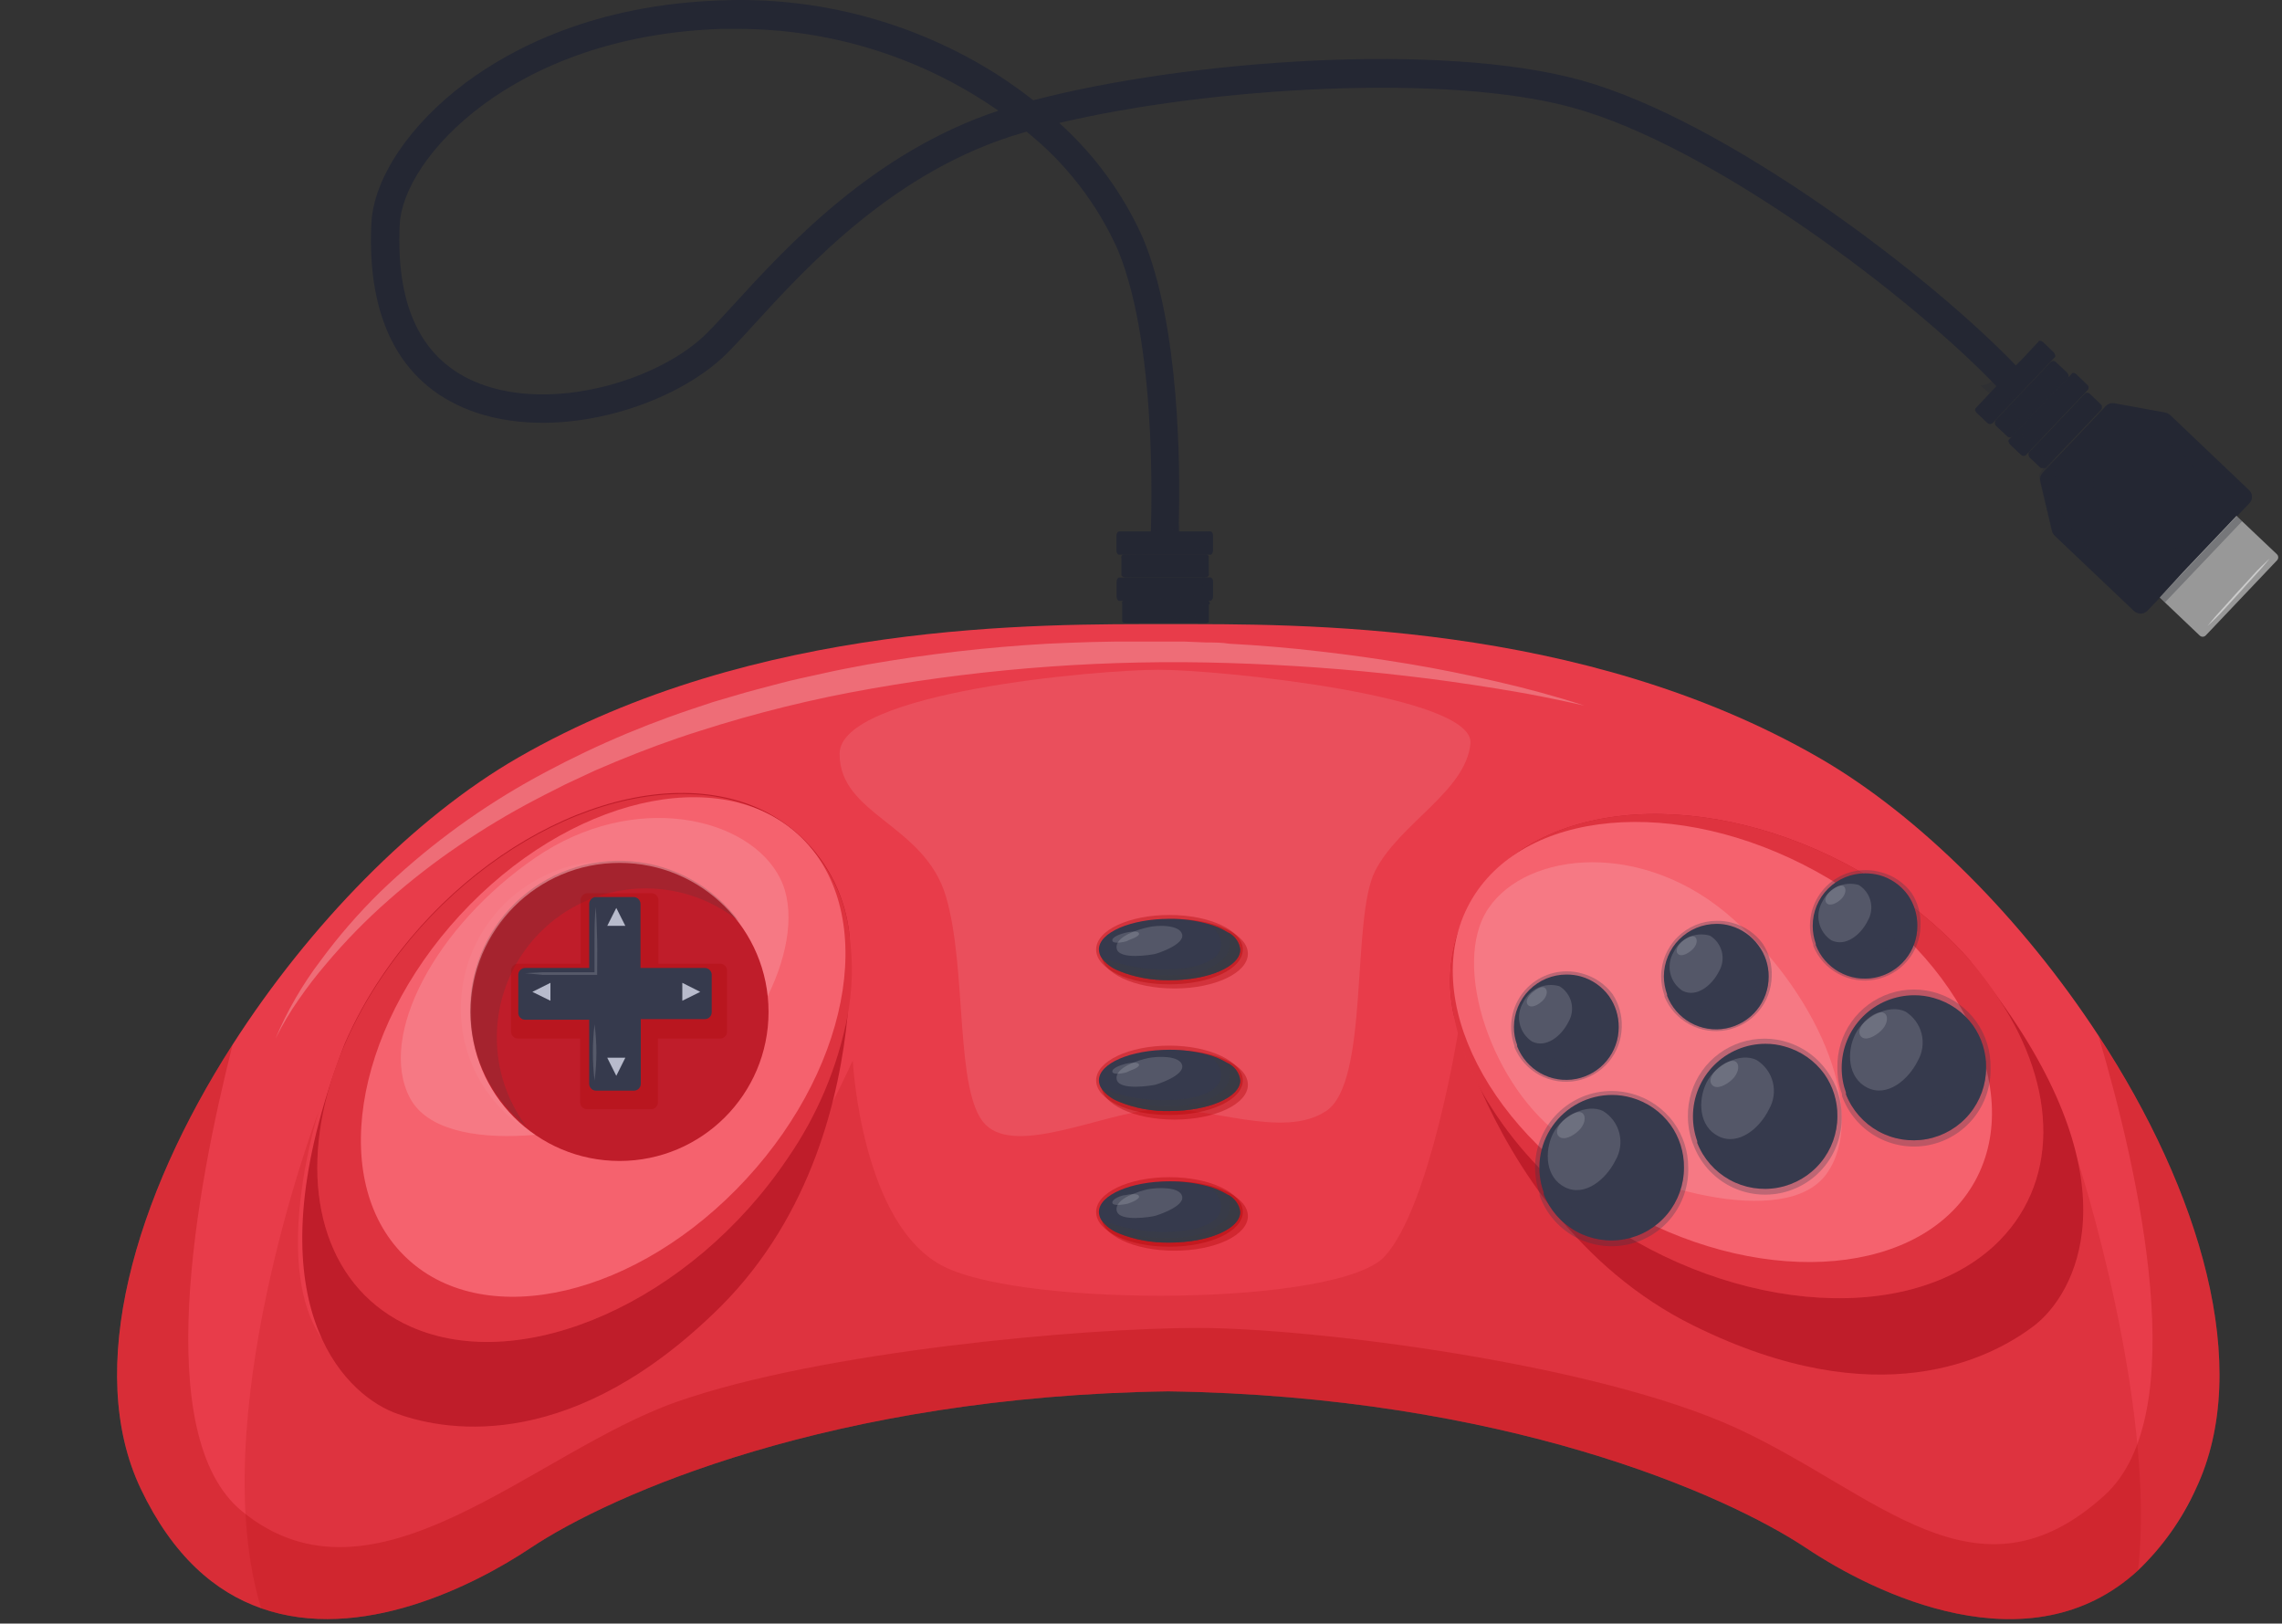 <svg width="149" height="106" viewBox="0 0 149 106" fill="none" xmlns="http://www.w3.org/2000/svg">
<rect x="0" y="0" width="149" height="106" fill="#333333" stroke="none"/>
<path d="M143.379 97.198C142.471 99.199 141.188 101.008 139.599 102.528C132.529 109.028 122.369 104.028 117.949 101.078C112.649 97.548 98.179 91.158 76.279 90.838C54.389 91.158 39.909 97.548 34.619 101.078C30.989 103.498 23.519 107.288 17.049 104.998C14.049 103.948 11.279 101.588 9.189 97.198C5.489 89.408 8.809 78.128 15.189 68.198C20.189 60.398 27.019 53.388 33.839 49.458C49.379 40.518 67.899 40.748 76.289 40.748C84.679 40.748 103.209 40.518 118.749 49.458C125.399 53.288 132.089 60.068 137.039 67.648C143.629 77.708 147.139 89.258 143.379 97.198Z" fill="#E83C4A"/>
<g style="mix-blend-mode:multiply" opacity="0.15">
<path d="M139.601 102.537C132.531 109.037 122.371 104.037 117.951 101.087C112.651 97.557 98.18 91.167 76.281 90.847C54.391 91.167 39.91 97.557 34.62 101.087C30.991 103.507 23.52 107.297 17.05 105.007C13.331 92.797 20.401 73.627 20.811 72.547C20.55 73.387 17.131 84.737 22.261 88.717C27.59 92.847 35.34 92.247 42.041 88.487C48.74 84.727 55.681 69.227 55.681 69.227C55.681 69.227 56.221 80.047 61.681 82.717C67.141 85.387 87.421 85.257 90.4 82.037C93.38 78.817 95.21 67.367 95.21 67.367C95.21 67.367 100.481 80.647 107.981 84.457C117.321 89.207 124.181 91.007 130.781 87.517C137.221 84.107 135.621 75.807 135.551 75.437C135.741 75.907 140.821 91.737 139.601 102.537Z" fill="#A80000"/>
</g>
<g style="mix-blend-mode:multiply" opacity="0.25">
<path d="M143.381 97.198C136.781 111.088 123.251 104.618 117.951 101.078C112.651 97.538 98.181 91.158 76.281 90.838C54.391 91.158 39.911 97.548 34.621 101.078C29.331 104.608 15.781 111.078 9.191 97.198C5.501 89.408 8.811 78.128 15.191 68.198C12.801 77.638 9.811 93.748 15.791 98.658C24.431 105.758 34.791 94.818 44.201 91.518C53.611 88.218 70.711 86.698 78.201 86.698C85.691 86.698 104.201 89.008 113.401 93.248C122.601 97.488 129.071 105.178 137.401 97.638C143.221 92.378 139.681 76.638 137.021 67.638C143.631 77.708 147.141 89.258 143.381 97.198Z" fill="#A80000"/>
</g>
<path d="M94.92 66.267C95.386 67.948 95.981 69.589 96.7 71.177C98.8 75.897 103.01 82.817 110.6 86.557C122.6 92.477 129.93 88.747 132.81 86.557C135.49 84.507 139.41 77.487 130.5 65.197C129.887 64.337 129.22 63.457 128.5 62.557C127.379 61.309 126.144 60.167 124.81 59.147C115.91 52.297 103.9 51.147 97.99 56.537C96.672 57.749 95.695 59.285 95.156 60.992C94.617 62.7 94.536 64.519 94.92 66.267Z" fill="#BF1D2A"/>
<path d="M94.92 66.267C95.248 67.989 95.849 69.646 96.7 71.177C98.373 74.137 100.64 76.718 103.36 78.757C112.26 85.607 124.27 86.757 130.18 81.357C134.51 77.357 134.37 71.017 130.5 65.197C129.9 64.269 129.232 63.387 128.5 62.557C127.379 61.309 126.144 60.167 124.81 59.147C115.91 52.297 103.9 51.147 97.99 56.537C96.672 57.749 95.695 59.285 95.156 60.992C94.617 62.7 94.536 64.519 94.92 66.267Z" fill="#E83C4A"/>
<g style="mix-blend-mode:multiply" opacity="0.15">
<path d="M94.92 66.267C95.248 67.989 95.849 69.646 96.7 71.177C98.373 74.137 100.64 76.718 103.36 78.757C112.26 85.607 124.27 86.757 130.18 81.357C134.51 77.357 134.37 71.017 130.5 65.197C129.9 64.269 129.232 63.387 128.5 62.557C127.379 61.309 126.144 60.167 124.81 59.147C115.91 52.297 103.9 51.147 97.99 56.537C96.672 57.749 95.695 59.285 95.156 60.992C94.617 62.7 94.536 64.519 94.92 66.267Z" fill="#A80000"/>
</g>
<path d="M128.958 77.108C132.342 70.957 127.699 61.908 118.588 56.895C109.476 51.881 99.347 52.803 95.963 58.953C92.579 65.103 97.222 74.153 106.334 79.166C115.445 84.179 125.574 83.258 128.958 77.108Z" fill="#F5626E"/>
<path d="M55.471 61.097C55.564 62.838 55.52 64.583 55.34 66.317C54.84 71.457 53.05 79.317 47.041 85.317C37.52 94.757 29.401 93.537 25.98 92.317C22.78 91.227 16.84 85.817 21.39 71.317C21.701 70.317 22.07 69.267 22.491 68.177C23.157 66.634 23.967 65.158 24.91 63.767C31.171 54.447 42.191 49.527 49.52 52.767C51.157 53.51 52.569 54.671 53.614 56.133C54.658 57.596 55.299 59.308 55.471 61.097Z" fill="#BF1D2A"/>
<path d="M55.47 61.097C55.71 62.833 55.666 64.596 55.34 66.317C54.695 69.655 53.363 72.822 51.43 75.617C45.16 84.937 34.14 89.857 26.82 86.617C21.46 84.237 19.57 78.137 21.39 71.387C21.675 70.314 22.042 69.264 22.49 68.247C23.156 66.704 23.966 65.228 24.91 63.837C31.17 54.517 42.19 49.597 49.52 52.837C51.147 53.574 52.553 54.724 53.597 56.174C54.641 57.623 55.286 59.321 55.47 61.097Z" fill="#E83C4A"/>
<g style="mix-blend-mode:multiply" opacity="0.15">
<path d="M55.47 61.097C55.71 62.833 55.666 64.596 55.34 66.317C54.695 69.655 53.363 72.822 51.43 75.617C45.16 84.937 34.14 89.857 26.82 86.617C21.46 84.237 19.57 78.137 21.39 71.387C21.675 70.314 22.042 69.264 22.49 68.247C23.156 66.704 23.966 65.228 24.91 63.837C31.17 54.517 42.19 49.597 49.52 52.837C51.147 53.574 52.553 54.724 53.597 56.174C54.641 57.623 55.286 59.321 55.47 61.097Z" fill="#A80000"/>
</g>
<path d="M48.728 76.973C55.778 69.328 57.309 59.273 52.149 54.514C46.989 49.756 37.09 52.096 30.04 59.741C22.99 67.386 21.459 77.442 26.619 82.2C31.78 86.959 41.678 84.619 48.728 76.973Z" fill="#F5626E"/>
<g style="mix-blend-mode:screen" opacity="0.1">
<path d="M54.82 49.218C54.82 53.218 60.35 53.788 61.76 58.517C63.17 63.248 62.31 71.388 64.35 73.427C66.39 75.468 71.96 72.698 75.42 72.427C78.88 72.157 83.77 74.427 86.6 72.528C89.43 70.627 88.21 59.987 89.78 56.877C91.35 53.767 95.7 51.688 96.01 48.547C96.32 45.407 79.57 43.727 75.65 43.727C71.73 43.727 54.82 45.178 54.82 49.218Z" fill="white"/>
</g>
<g style="mix-blend-mode:multiply" opacity="0.35">
<path d="M81.15 79.127C81.15 80.377 79.01 81.397 76.36 81.397C73.71 81.397 71.57 80.397 71.57 79.127C71.57 77.857 73.72 76.857 76.36 76.857C79 76.857 81.15 77.877 81.15 79.127Z" fill="#A80000"/>
</g>
<g style="mix-blend-mode:multiply" opacity="0.35">
<path d="M81.48 79.397C81.48 80.647 79.33 81.657 76.69 81.657C74.05 81.657 71.9 80.657 71.9 79.397C71.9 78.137 74.04 77.127 76.69 77.127C79.34 77.127 81.48 78.137 81.48 79.397Z" fill="#A80000"/>
</g>
<path d="M80.98 79.127C80.98 80.227 78.91 81.127 76.36 81.127C75.231 81.149 74.109 80.945 73.06 80.527C72.594 80.351 72.191 80.041 71.9 79.637C71.805 79.484 71.753 79.308 71.75 79.127C71.75 78.027 73.82 77.127 76.36 77.127C77.207 77.121 78.051 77.229 78.87 77.447C79.315 77.572 79.742 77.754 80.14 77.987C80.365 78.091 80.559 78.25 80.706 78.449C80.853 78.649 80.947 78.882 80.98 79.127Z" fill="#363A4D"/>
<g style="mix-blend-mode:multiply" opacity="0.3">
<path d="M80.98 79.127C80.98 80.227 78.91 81.127 76.36 81.127C74.22 81.127 72.36 80.497 71.9 79.637C73.315 80.211 74.835 80.477 76.36 80.417C77.51 80.417 79.36 80.097 79.67 79.127C79.98 78.157 78.93 77.487 78.88 77.447C80.14 77.807 80.98 78.427 80.98 79.127Z" fill="#3C3C3C"/>
</g>
<g style="mix-blend-mode:screen" opacity="0.15">
<path d="M74.98 77.637C74.4 77.767 72.78 78.237 72.91 79.027C73.04 79.817 75.21 79.437 75.4 79.387C75.59 79.337 77.33 78.777 77.19 78.117C77.05 77.457 75.56 77.537 74.98 77.637Z" fill="white"/>
</g>
<g style="mix-blend-mode:screen" opacity="0.15">
<path d="M73.48 78.027C73.24 78.027 72.58 78.287 72.63 78.537C72.68 78.787 73.56 78.607 73.63 78.587C73.7 78.567 74.42 78.327 74.37 78.107C74.32 77.887 73.72 77.967 73.48 78.027Z" fill="white"/>
</g>
<g style="mix-blend-mode:multiply" opacity="0.3">
<path d="M80.981 79.127C80.981 80.227 78.911 81.127 76.361 81.127C75.231 81.15 74.109 80.946 73.061 80.527C74.261 80.749 75.481 80.847 76.701 80.817C78.891 80.767 79.841 79.877 80.18 79.337C80.345 78.902 80.345 78.422 80.18 77.987C80.398 78.096 80.585 78.258 80.724 78.457C80.864 78.656 80.952 78.886 80.981 79.127Z" fill="#3C3C3C"/>
</g>
<g style="mix-blend-mode:multiply" opacity="0.35">
<path d="M81.15 70.538C81.15 71.788 79.01 72.798 76.36 72.798C73.71 72.798 71.57 71.798 71.57 70.538C71.57 69.278 73.72 68.268 76.36 68.268C79 68.268 81.15 69.318 81.15 70.538Z" fill="#A80000"/>
</g>
<g style="mix-blend-mode:multiply" opacity="0.35">
<path d="M81.48 70.827C81.48 72.077 79.33 73.097 76.69 73.097C74.05 73.097 71.9 72.097 71.9 70.827C71.9 69.557 74.04 68.567 76.69 68.567C79.34 68.567 81.48 69.537 81.48 70.827Z" fill="#A80000"/>
</g>
<path d="M80.98 70.537C80.98 71.637 78.91 72.537 76.36 72.537C75.23 72.562 74.107 72.354 73.06 71.927C72.592 71.755 72.188 71.445 71.9 71.037C71.804 70.888 71.752 70.715 71.75 70.537C71.75 69.427 73.82 68.537 76.36 68.537C77.207 68.532 78.051 68.639 78.87 68.857C79.316 68.978 79.744 69.159 80.14 69.397C80.366 69.499 80.563 69.657 80.71 69.857C80.857 70.057 80.95 70.291 80.98 70.537Z" fill="#363A4D"/>
<g style="mix-blend-mode:multiply" opacity="0.3">
<path d="M80.98 70.537C80.98 71.637 78.91 72.537 76.36 72.537C74.22 72.537 72.36 71.897 71.9 71.037C73.315 71.611 74.835 71.877 76.36 71.817C77.51 71.817 79.36 71.497 79.67 70.537C79.98 69.577 78.93 68.897 78.88 68.857C80.14 69.247 80.98 69.857 80.98 70.537Z" fill="#3C3C3C"/>
</g>
<g style="mix-blend-mode:screen" opacity="0.15">
<path d="M74.98 69.078C74.4 69.198 72.78 69.678 72.91 70.458C73.04 71.238 75.21 70.868 75.4 70.828C75.59 70.788 77.33 70.218 77.19 69.558C77.05 68.898 75.56 68.958 74.98 69.078Z" fill="white"/>
</g>
<g style="mix-blend-mode:screen" opacity="0.15">
<path d="M73.48 69.457C73.24 69.517 72.58 69.727 72.63 69.977C72.68 70.227 73.56 70.037 73.63 69.977C73.7 69.917 74.42 69.717 74.37 69.507C74.32 69.297 73.72 69.397 73.48 69.457Z" fill="white"/>
</g>
<g style="mix-blend-mode:multiply" opacity="0.3">
<path d="M80.981 70.537C80.981 71.638 78.911 72.537 76.361 72.537C75.23 72.562 74.107 72.354 73.061 71.927C74.26 72.155 75.48 72.253 76.701 72.218C78.891 72.218 79.841 71.287 80.18 70.748C80.345 70.312 80.345 69.832 80.18 69.397C80.399 69.504 80.588 69.665 80.728 69.864C80.867 70.064 80.954 70.295 80.981 70.537Z" fill="#3C3C3C"/>
</g>
<g style="mix-blend-mode:multiply" opacity="0.35">
<path d="M81.15 61.997C81.15 63.257 79.01 64.267 76.36 64.267C73.71 64.267 71.57 63.267 71.57 61.997C71.57 60.727 73.72 59.737 76.36 59.737C79 59.737 81.15 60.747 81.15 61.997Z" fill="#A80000"/>
</g>
<g style="mix-blend-mode:multiply" opacity="0.35">
<path d="M81.48 62.267C81.48 63.517 79.33 64.537 76.69 64.537C74.05 64.537 71.9 63.537 71.9 62.267C71.9 60.997 74.04 59.997 76.69 59.997C79.34 59.997 81.48 61.017 81.48 62.267Z" fill="#A80000"/>
</g>
<path d="M80.98 61.998C80.98 63.108 78.91 63.998 76.36 63.998C75.23 64.017 74.108 63.81 73.06 63.388C72.592 63.215 72.188 62.905 71.9 62.498C71.805 62.344 71.753 62.168 71.75 61.988C71.75 60.888 73.82 59.988 76.36 59.988C77.208 59.98 78.053 60.091 78.87 60.318C79.318 60.434 79.746 60.616 80.14 60.858C80.366 60.959 80.563 61.118 80.71 61.317C80.857 61.517 80.95 61.751 80.98 61.998Z" fill="#363A4D"/>
<g style="mix-blend-mode:multiply" opacity="0.3">
<path d="M80.98 61.997C80.98 63.107 78.91 63.997 76.36 63.997C74.22 63.997 72.36 63.357 71.9 62.497C73.315 63.071 74.835 63.337 76.36 63.277C77.51 63.277 79.36 62.957 79.67 61.987C79.98 61.017 78.93 60.357 78.88 60.317C80.14 60.677 80.98 61.297 80.98 61.997Z" fill="#3C3C3C"/>
</g>
<g style="mix-blend-mode:screen" opacity="0.15">
<path d="M74.98 60.537C74.4 60.657 72.78 61.127 72.91 61.917C73.04 62.707 75.21 62.327 75.4 62.287C75.59 62.247 77.33 61.677 77.19 61.017C77.05 60.357 75.56 60.387 74.98 60.537Z" fill="white"/>
</g>
<g style="mix-blend-mode:screen" opacity="0.15">
<path d="M73.48 60.897C73.24 60.957 72.58 61.157 72.63 61.417C72.68 61.677 73.56 61.477 73.63 61.417C73.7 61.357 74.42 61.157 74.37 60.947C74.32 60.737 73.72 60.837 73.48 60.897Z" fill="white"/>
</g>
<g style="mix-blend-mode:multiply" opacity="0.3">
<path d="M80.981 61.997C80.981 63.107 78.911 63.997 76.361 63.997C75.231 64.017 74.109 63.809 73.061 63.387C74.26 63.615 75.48 63.713 76.701 63.677C78.891 63.677 79.841 62.737 80.18 62.207C80.345 61.772 80.345 61.292 80.18 60.857C80.399 60.964 80.588 61.125 80.728 61.324C80.867 61.524 80.954 61.755 80.981 61.997Z" fill="#3C3C3C"/>
</g>
<g style="mix-blend-mode:screen" opacity="0.15">
<path d="M97.19 59.297C99.71 55.568 107.37 54.778 113.19 60.028C119.01 65.278 121.93 72.888 119.27 76.627C116.61 80.368 106.79 77.517 102.15 74.317C97.51 71.118 94.66 63.017 97.19 59.297Z" fill="white"/>
</g>
<path d="M129.06 26.947L129.78 27.627C129.823 27.666 129.878 27.687 129.935 27.687C129.993 27.687 130.048 27.666 130.09 27.627L130.34 27.377L131.04 26.617L131.99 25.617L133.17 24.377L133.93 23.577L134.17 23.317C134.24 23.247 134.17 23.107 134.1 23.007L133.39 22.327C133.29 22.237 133.14 22.207 133.08 22.327L132.08 23.397L132.02 23.457L129.97 25.617L129.03 26.617C128.93 26.707 128.96 26.847 129.06 26.947Z" fill="#242733"/>
<path d="M131.25 29.027L131.97 29.707C132.014 29.747 132.071 29.768 132.13 29.768C132.189 29.768 132.246 29.747 132.29 29.707L132.52 29.457L133.33 28.607L136.12 25.667L136.34 25.427C136.371 25.378 136.382 25.318 136.371 25.261C136.36 25.203 136.327 25.152 136.28 25.117L135.56 24.427C135.45 24.327 135.31 24.307 135.25 24.427L135.01 24.677L132.64 27.157L131.4 28.467L131.16 28.717C131.12 28.787 131.15 28.927 131.25 29.027Z" fill="#242733"/>
<path d="M130.269 27.537C130.254 27.589 130.254 27.645 130.269 27.697C130.279 27.738 130.3 27.776 130.329 27.807L131.049 28.477C131.078 28.507 131.112 28.531 131.149 28.547C131.197 28.561 131.247 28.562 131.294 28.55C131.342 28.537 131.385 28.512 131.419 28.477L132.659 27.167L135.029 24.687C135.051 24.647 135.063 24.603 135.063 24.557C135.063 24.512 135.051 24.467 135.029 24.427C135.019 24.389 134.999 24.354 134.969 24.327L134.249 23.647C134.221 23.62 134.187 23.6 134.149 23.587C134.095 23.567 134.034 23.567 133.979 23.587L133.879 23.657L133.119 24.457L131.939 25.697L130.999 26.697L130.289 27.457C130.278 27.482 130.271 27.509 130.269 27.537Z" fill="#242733"/>
<path d="M132.469 29.767C132.479 29.808 132.5 29.846 132.529 29.877L133.249 30.557C133.285 30.566 133.323 30.566 133.359 30.557C133.385 30.566 133.413 30.566 133.439 30.557C133.482 30.567 133.526 30.567 133.569 30.557L134.139 29.957L135.369 28.667L137.179 26.757C137.202 26.733 137.219 26.705 137.229 26.674C137.24 26.643 137.243 26.61 137.239 26.577V26.497C137.222 26.46 137.198 26.426 137.169 26.397L136.459 25.717C136.428 25.688 136.39 25.667 136.349 25.657C136.308 25.642 136.263 25.639 136.22 25.65C136.177 25.661 136.138 25.684 136.109 25.717L133.319 28.657L132.509 29.507C132.479 29.542 132.459 29.585 132.452 29.631C132.445 29.677 132.451 29.724 132.469 29.767Z" fill="#242733"/>
<g style="mix-blend-mode:multiply" opacity="0.3">
<path d="M131.16 28.537C131.207 28.551 131.257 28.552 131.305 28.54C131.352 28.527 131.396 28.502 131.43 28.467L132.67 27.157L135.04 24.677C135.062 24.637 135.074 24.592 135.074 24.547C135.074 24.502 135.062 24.457 135.04 24.417L132.53 27.057L131.16 28.537Z" fill="#242733"/>
</g>
<g style="mix-blend-mode:multiply" opacity="0.3">
<path d="M133.359 30.607C133.385 30.616 133.413 30.616 133.439 30.607C133.482 30.617 133.527 30.617 133.569 30.607L134.139 30.007L135.369 28.717L137.179 26.807C137.202 26.783 137.219 26.755 137.23 26.724C137.24 26.692 137.243 26.659 137.239 26.627V26.547L134.139 29.817L133.359 30.607Z" fill="#242733"/>
</g>
<g style="mix-blend-mode:multiply" opacity="0.3">
<path d="M132.47 29.767L133.33 28.858L136.39 25.637C136.348 25.622 136.303 25.62 136.26 25.631C136.218 25.641 136.179 25.665 136.15 25.698L133.36 28.637L132.55 29.488C132.509 29.52 132.479 29.564 132.465 29.615C132.45 29.665 132.452 29.718 132.47 29.767Z" fill="#242733"/>
</g>
<g style="mix-blend-mode:multiply" opacity="0.3">
<path d="M130.269 27.537C130.254 27.59 130.254 27.645 130.269 27.697L131.139 26.777L131.919 25.957L133.279 24.537L134.209 23.537C134.155 23.517 134.094 23.517 134.039 23.537L133.939 23.607L133.179 24.407L131.999 25.647L131.059 26.647L130.349 27.407C130.309 27.44 130.281 27.486 130.269 27.537Z" fill="#242733"/>
</g>
<path d="M133.21 31.378L133.99 34.678C134.017 34.797 134.08 34.904 134.17 34.987L139.33 39.888C139.447 39.999 139.603 40.062 139.765 40.062C139.927 40.062 140.083 39.999 140.2 39.888L141.02 39.028L142.58 37.367L146.04 33.727L146.86 32.867C146.917 32.812 146.963 32.745 146.994 32.671C147.025 32.597 147.041 32.518 147.041 32.438C147.041 32.357 147.025 32.278 146.994 32.204C146.963 32.13 146.917 32.063 146.86 32.008L141.7 27.098C141.613 27.017 141.506 26.962 141.39 26.938L138.05 26.328C137.949 26.311 137.846 26.319 137.748 26.351C137.651 26.382 137.563 26.436 137.49 26.508L137.24 26.777L135.43 28.688L134.2 29.977L133.63 30.587L133.38 30.858C133.313 30.925 133.263 31.007 133.233 31.097C133.204 31.188 133.196 31.284 133.21 31.378Z" fill="#242733"/>
<path d="M141.02 39.008L141.33 39.308L143.62 41.488C143.646 41.514 143.677 41.535 143.711 41.55C143.745 41.564 143.782 41.572 143.82 41.572C143.857 41.572 143.894 41.564 143.928 41.55C143.962 41.535 143.993 41.514 144.02 41.488L148.67 36.588C148.696 36.562 148.717 36.531 148.732 36.496C148.746 36.462 148.754 36.425 148.754 36.388C148.754 36.35 148.746 36.314 148.732 36.279C148.717 36.245 148.696 36.214 148.67 36.188L146.37 34.008L146.03 33.678L142.57 37.318L141.02 39.008Z" fill="#989898"/>
<g style="mix-blend-mode:multiply" opacity="0.3">
<path d="M141.02 39.007L141.04 39.027H141.05L141.36 39.327L146.4 34.027L146.06 33.697L142.6 37.337L141.02 39.007Z" fill="#242733"/>
</g>
<g style="mix-blend-mode:screen" opacity="0.7">
<g style="mix-blend-mode:screen" opacity="0.7">
<path d="M144.141 40.857C144.451 40.467 144.781 40.087 145.141 39.707L146.141 38.597C146.481 38.227 146.821 37.867 147.141 37.507C147.461 37.147 147.851 36.787 148.211 36.447C147.901 36.837 147.571 37.217 147.211 37.597C146.851 37.977 146.541 38.337 146.211 38.707C145.881 39.077 145.521 39.447 145.211 39.797C144.901 40.147 144.511 40.537 144.141 40.857Z" fill="white"/>
</g>
</g>
<path d="M79.2 34.947V35.947C79.2 36.097 79.12 36.217 79.02 36.217H73.08C72.98 36.217 72.9 36.097 72.9 35.957V34.957C72.9 34.817 72.98 34.697 73.09 34.697H77.51H79C79.12 34.687 79.2 34.807 79.2 34.947Z" fill="#242733"/>
<path d="M79.2 37.967V38.967C79.2 39.107 79.11 39.227 79.01 39.227H73.43H73.09C72.99 39.227 72.91 39.117 72.91 38.967V37.967C72.91 37.827 72.99 37.707 73.09 37.707H79.03C79.11 37.707 79.2 37.827 79.2 37.967Z" fill="#242733"/>
<path d="M78.93 37.447C78.94 37.483 78.94 37.521 78.93 37.557C78.91 37.599 78.879 37.635 78.84 37.659C78.801 37.684 78.756 37.697 78.71 37.697H73.46C73.411 37.696 73.364 37.682 73.322 37.657C73.28 37.633 73.245 37.598 73.22 37.557C73.215 37.517 73.215 37.477 73.22 37.437V36.437C73.211 36.397 73.211 36.356 73.22 36.317C73.246 36.271 73.284 36.233 73.33 36.207C73.366 36.198 73.403 36.198 73.44 36.207H78.69C78.729 36.197 78.77 36.197 78.81 36.207C78.834 36.217 78.857 36.232 78.876 36.251C78.895 36.27 78.91 36.292 78.92 36.317C78.929 36.356 78.929 36.397 78.92 36.437L78.93 37.447Z" fill="#242733"/>
<path d="M78.93 39.477V40.477C78.935 40.517 78.935 40.557 78.93 40.597C78.884 40.641 78.824 40.669 78.76 40.677H73.44C73.399 40.667 73.361 40.646 73.33 40.617C73.305 40.599 73.285 40.575 73.27 40.547C73.266 40.507 73.266 40.467 73.27 40.427V39.427C73.261 39.388 73.261 39.346 73.27 39.307C73.293 39.266 73.326 39.231 73.367 39.206C73.407 39.182 73.453 39.168 73.5 39.167C73.5 39.167 73.5 39.167 73.5 39.167H78.75C78.818 39.17 78.881 39.198 78.928 39.247C78.974 39.295 79.001 39.36 79 39.427L78.93 39.477Z" fill="#242733"/>
<g style="mix-blend-mode:multiply" opacity="0.3">
<path d="M78.899 37.537C78.88 37.579 78.849 37.615 78.81 37.64C78.771 37.664 78.726 37.678 78.679 37.677H73.429C73.381 37.676 73.334 37.662 73.292 37.638C73.25 37.613 73.215 37.579 73.189 37.537H78.899Z" fill="#242733"/>
</g>
<g style="mix-blend-mode:multiply" opacity="0.3">
<path d="M78.9 40.587C78.854 40.631 78.794 40.659 78.73 40.667H73.41C73.369 40.657 73.331 40.636 73.3 40.607L73.24 40.537H78.95L78.9 40.587Z" fill="#242733"/>
</g>
<g style="mix-blend-mode:multiply" opacity="0.3">
<path d="M78.899 39.357H73.189C73.212 39.315 73.245 39.281 73.286 39.256C73.326 39.231 73.372 39.218 73.419 39.217H78.669C78.717 39.218 78.763 39.231 78.803 39.256C78.844 39.281 78.877 39.315 78.899 39.357Z" fill="#242733"/>
</g>
<g style="mix-blend-mode:multiply" opacity="0.3">
<path d="M78.899 36.337H73.199C73.225 36.291 73.263 36.253 73.309 36.227C73.345 36.218 73.383 36.218 73.419 36.227H78.669C78.709 36.217 78.75 36.217 78.789 36.227C78.814 36.237 78.837 36.252 78.855 36.271C78.874 36.29 78.889 36.313 78.899 36.337Z" fill="#242733"/>
</g>
<g style="mix-blend-mode:multiply" opacity="0.3">
<path d="M129.059 26.948L129.779 27.628C129.821 27.666 129.877 27.688 129.934 27.688C129.991 27.688 130.047 27.666 130.089 27.628L130.339 27.378C130.307 27.404 130.283 27.439 130.269 27.477C130.254 27.53 130.254 27.585 130.269 27.637C130.279 27.679 130.3 27.717 130.329 27.747L131.049 28.418C131.077 28.448 131.111 28.471 131.149 28.488C131.196 28.502 131.246 28.502 131.294 28.49C131.341 28.478 131.385 28.453 131.419 28.418L131.179 28.668C131.109 28.738 131.179 28.878 131.239 28.977L131.959 29.657C132.003 29.697 132.06 29.719 132.119 29.719C132.178 29.719 132.235 29.697 132.279 29.657L132.509 29.407C132.477 29.442 132.456 29.484 132.447 29.53C132.438 29.576 132.442 29.624 132.459 29.668C132.469 29.709 132.49 29.747 132.519 29.777L133.239 30.457C133.275 30.467 133.313 30.467 133.349 30.457C133.375 30.467 133.403 30.467 133.429 30.457C133.472 30.468 133.516 30.468 133.559 30.457L133.309 30.727C133.24 30.801 133.189 30.891 133.163 30.989C133.137 31.086 133.136 31.189 133.159 31.288L133.939 34.587C133.967 34.707 134.029 34.815 134.119 34.898L139.279 39.797C139.396 39.909 139.552 39.972 139.714 39.972C139.876 39.972 140.032 39.909 140.149 39.797L140.969 38.938L142.519 37.248C141.532 37.806 140.398 38.05 139.269 37.947C137.819 37.648 135.539 34.947 134.919 34.108C134.299 33.267 134.169 30.608 134.129 29.848C134.129 29.727 134.129 29.657 134.129 29.657C134.049 29.657 133.269 29.828 133.129 29.657C133.106 29.365 133.151 29.071 133.259 28.797L133.349 28.567H133.269C133.019 28.648 132.269 28.887 132.099 28.637C131.929 28.387 132.369 27.517 132.609 27.067C132.657 26.99 132.701 26.91 132.739 26.828C132.668 26.875 132.595 26.918 132.519 26.957C132.119 27.198 131.339 27.628 131.219 27.337C131.194 27.183 131.222 27.024 131.299 26.887C131.463 26.54 131.653 26.205 131.869 25.887L132.189 25.427L131.939 25.608C131.545 25.892 131.11 26.115 130.649 26.267C130.574 26.305 130.492 26.324 130.409 26.324C130.326 26.324 130.244 26.305 130.169 26.267C130.079 26.198 130.089 26.047 130.169 25.878C130.673 25.023 131.285 24.236 131.989 23.538L132.049 23.477C131.375 24.037 130.66 24.545 129.909 24.997C129.73 25.095 129.532 25.156 129.329 25.177L129.939 25.698L128.999 26.698C128.929 26.707 128.959 26.848 129.059 26.948Z" fill="#242733"/>
</g>
<g style="mix-blend-mode:screen" opacity="0.15">
<path d="M137.82 28.538C138.88 27.817 141.73 28.538 142.98 30.177C144.23 31.817 144.5 34.047 143.08 35.337C141.66 36.627 138.6 35.127 137.35 33.468C136.836 32.722 136.601 31.819 136.687 30.917C136.773 30.015 137.174 29.173 137.82 28.538Z" fill="#242733"/>
</g>
<path d="M103.219 5.237C94.149 2.727 77.549 3.907 67.469 6.547C66.719 5.957 65.929 5.397 65.109 4.867C59.72 1.45 53.415 -0.239 47.039 0.027C38.889 0.307 33.489 3.107 30.399 5.407C26.749 8.127 24.399 11.637 24.249 14.567C23.929 21.057 26.309 25.337 31.119 26.947C36.729 28.817 44.119 26.437 47.489 23.047C48.009 22.527 48.589 21.897 49.259 21.157C52.709 17.387 58.469 11.077 66.749 8.677L67.029 8.597C69.588 10.648 71.623 13.277 72.969 16.267C75.759 22.927 75.119 35.267 75.119 35.387L76.969 35.487C76.969 35.417 76.969 35.137 76.969 34.687C76.969 34.527 76.969 34.347 76.969 34.147C77.059 30.667 77.049 21.327 74.629 15.547C73.353 12.685 71.489 10.123 69.159 8.027C79.089 5.687 94.489 4.767 102.679 7.027C111.819 9.537 124.899 19.457 130.469 25.337L131.819 24.067C126.109 18.027 112.639 7.837 103.219 5.237ZM47.889 19.907C47.229 20.627 46.659 21.247 46.169 21.737C43.249 24.677 36.589 26.817 31.709 25.187C27.709 23.847 25.829 20.307 26.099 14.657C26.309 10.317 33.509 2.337 47.099 1.887H48.099C54.209 1.871 60.175 3.736 65.189 7.227C56.989 9.947 51.329 16.137 47.889 19.907Z" fill="#242733"/>
<g style="mix-blend-mode:multiply" opacity="0.3">
<path d="M79.019 36.197H78.669C78.709 36.187 78.75 36.187 78.789 36.197C78.814 36.208 78.836 36.222 78.855 36.241C78.874 36.26 78.889 36.283 78.899 36.307C78.908 36.347 78.908 36.388 78.899 36.428V37.428C78.909 37.463 78.909 37.502 78.899 37.538C78.88 37.58 78.849 37.615 78.81 37.64C78.771 37.665 78.725 37.678 78.679 37.678H79.019C79.109 37.678 79.199 37.797 79.199 37.938V38.938C79.199 39.078 79.109 39.197 79.009 39.197H78.679C78.746 39.2 78.81 39.229 78.857 39.277C78.903 39.326 78.929 39.39 78.929 39.458V40.458C78.934 40.497 78.934 40.538 78.929 40.578C78.882 40.622 78.823 40.65 78.759 40.657H73.419L75.169 40.517C76.579 40.398 78.359 40.237 78.479 40.167C78.599 40.097 78.479 39.388 78.479 39.297H73.149L74.929 39.167C76.409 39.047 78.299 38.877 78.479 38.807C78.659 38.737 78.479 37.748 78.479 37.657H73.369L75.169 37.517C76.284 37.461 77.394 37.323 78.489 37.108C78.649 36.938 78.489 36.297 78.489 36.297H73.119C73.119 36.297 73.859 36.248 74.799 36.157C76.1 36.076 77.396 35.919 78.679 35.688C78.889 35.578 78.849 35.057 78.779 34.688H78.909C79.009 34.688 79.089 34.807 79.089 34.947V35.947C79.199 36.078 79.119 36.197 79.019 36.197Z" fill="#242733"/>
</g>
<g style="mix-blend-mode:multiply" opacity="0.3">
<path d="M77.02 34.148C77.02 34.347 77.02 34.528 77.02 34.688H75.17C75.723 34.684 76.275 34.634 76.82 34.538C76.928 34.434 76.999 34.296 77.02 34.148Z" fill="#242733"/>
</g>
<g style="mix-blend-mode:multiply" opacity="0.3">
<path d="M0 73.928L0.09 74.068L0 73.928Z" fill="#3C3C3C"/>
</g>
<g style="mix-blend-mode:screen" opacity="0.15">
<path d="M50.94 57.348C48.94 53.348 41.42 51.558 34.94 56.008C28.46 60.458 24.62 67.628 26.77 71.688C28.92 75.748 39.03 74.178 44.05 71.598C49.07 69.018 52.96 61.368 50.94 57.348Z" fill="white"/>
</g>
<path d="M40.451 75.797C45.824 75.797 50.181 71.441 50.181 66.067C50.181 60.693 45.824 56.337 40.451 56.337C35.077 56.337 30.721 60.693 30.721 66.067C30.721 71.441 35.077 75.797 40.451 75.797Z" fill="#BF1D2A"/>
<g style="mix-blend-mode:screen" opacity="0.2">
<g style="mix-blend-mode:screen" opacity="0.2">
<path d="M40.15 56.227C39.162 56.316 38.188 56.524 37.25 56.847C36.336 57.194 35.475 57.665 34.69 58.247C33.922 58.828 33.248 59.523 32.69 60.307C32.4 60.694 32.139 61.102 31.91 61.527L31.6 62.177C31.545 62.284 31.498 62.394 31.46 62.507L31.34 62.847C30.703 64.686 30.616 66.67 31.09 68.557C31.596 70.475 32.637 72.209 34.09 73.557C32.826 72.673 31.799 71.49 31.102 70.114C30.404 68.737 30.056 67.21 30.09 65.667C30.114 64.645 30.296 63.633 30.63 62.667L30.77 62.307C30.812 62.184 30.862 62.064 30.92 61.947L31.26 61.247C31.513 60.798 31.797 60.367 32.11 59.957C32.736 59.136 33.497 58.425 34.36 57.857C35.209 57.285 36.144 56.853 37.13 56.577C38.113 56.305 39.131 56.187 40.15 56.227Z" fill="white"/>
</g>
</g>
<g style="mix-blend-mode:multiply" opacity="0.2">
<path d="M32.441 67.738C32.438 65.904 32.954 64.106 33.93 62.553C34.906 61 36.301 59.755 37.954 58.961C39.608 58.167 41.452 57.857 43.274 58.067C45.096 58.277 46.821 58.999 48.251 60.148C47.428 59.033 46.377 58.108 45.167 57.432C43.958 56.757 42.619 56.347 41.238 56.231C39.858 56.115 38.469 56.295 37.164 56.76C35.859 57.224 34.668 57.961 33.67 58.922C32.673 59.883 31.893 61.047 31.381 62.334C30.87 63.621 30.639 65.003 30.704 66.386C30.77 67.77 31.13 69.124 31.76 70.357C32.391 71.59 33.278 72.675 34.361 73.538C33.111 71.863 32.437 69.828 32.441 67.738Z" fill="#3C3C3C"/>
</g>
<g style="mix-blend-mode:multiply" opacity="0.25">
<path d="M47.049 62.917H42.989V58.767C42.989 58.648 42.942 58.534 42.857 58.449C42.773 58.365 42.658 58.317 42.539 58.317H38.359C38.24 58.317 38.125 58.365 38.041 58.449C37.957 58.534 37.909 58.648 37.909 58.767V62.917H33.819C33.7 62.917 33.585 62.965 33.501 63.049C33.417 63.134 33.369 63.248 33.369 63.367V67.367C33.372 67.485 33.42 67.597 33.504 67.679C33.589 67.761 33.702 67.807 33.819 67.807H37.879V71.967C37.879 72.087 37.927 72.201 38.011 72.286C38.095 72.37 38.21 72.417 38.329 72.417H42.509C42.629 72.417 42.743 72.37 42.827 72.286C42.912 72.201 42.959 72.087 42.959 71.967V67.807H47.019C47.137 67.807 47.25 67.761 47.334 67.679C47.418 67.597 47.467 67.485 47.469 67.367V63.367C47.469 63.253 47.426 63.143 47.348 63.059C47.27 62.976 47.163 62.925 47.049 62.917Z" fill="#A80000"/>
</g>
<path d="M46.02 63.197H41.82V59.017C41.82 58.898 41.772 58.784 41.688 58.699C41.604 58.615 41.489 58.567 41.37 58.567H38.92C38.8 58.567 38.686 58.615 38.602 58.699C38.517 58.784 38.47 58.898 38.47 59.017V63.197H34.29C34.17 63.197 34.056 63.245 33.972 63.329C33.887 63.414 33.84 63.528 33.84 63.647V66.127C33.84 66.247 33.887 66.361 33.972 66.446C34.056 66.53 34.17 66.577 34.29 66.577H38.47V70.757C38.47 70.877 38.517 70.991 38.602 71.076C38.686 71.16 38.8 71.207 38.92 71.207H41.39C41.509 71.207 41.624 71.16 41.708 71.076C41.792 70.991 41.84 70.877 41.84 70.757V66.537H46.02C46.139 66.537 46.254 66.49 46.338 66.406C46.422 66.321 46.47 66.207 46.47 66.087V63.607C46.46 63.495 46.408 63.391 46.325 63.315C46.241 63.239 46.133 63.197 46.02 63.197Z" fill="#363A4D"/>
<g style="mix-blend-mode:screen" opacity="0.4">
<g style="mix-blend-mode:screen" opacity="0.4">
<path d="M34.289 63.537L35.449 63.477H36.599H38.899L38.819 63.537C38.819 62.817 38.819 62.097 38.819 61.377C38.819 60.647 38.819 59.927 38.899 59.207C38.949 59.927 38.969 60.647 38.989 61.377C39.009 62.107 38.989 62.817 38.989 63.537V63.647H38.869C38.109 63.647 37.339 63.647 36.569 63.647H35.419L34.289 63.537Z" fill="white"/>
</g>
</g>
<g style="mix-blend-mode:screen" opacity="0.4">
<g style="mix-blend-mode:screen" opacity="0.4">
<path d="M38.821 66.877C38.981 68.095 38.981 69.329 38.821 70.547C38.674 69.328 38.674 68.096 38.821 66.877Z" fill="white"/>
</g>
</g>
<path d="M40.83 60.447H39.65L40.24 59.277L40.83 60.447Z" fill="#B8BBCC"/>
<path d="M40.83 69.058H39.65L40.24 70.238L40.83 69.058Z" fill="#B8BBCC"/>
<path d="M44.551 65.337V64.167L45.721 64.757L44.551 65.337Z" fill="#B8BBCC"/>
<path d="M35.94 65.337V64.167L34.76 64.757L35.94 65.337Z" fill="#B8BBCC"/>
<g style="mix-blend-mode:multiply" opacity="0.3">
<path d="M105.89 67.057C105.874 67.893 105.571 68.697 105.032 69.336C104.493 69.975 103.751 70.409 102.93 70.565C102.109 70.721 101.259 70.589 100.524 70.193C99.788 69.796 99.211 69.159 98.89 68.387C98.886 68.357 98.886 68.327 98.89 68.297C98.689 67.748 98.623 67.159 98.698 66.579C98.773 66 98.988 65.447 99.322 64.968C99.657 64.489 100.103 64.097 100.621 63.828C101.14 63.557 101.715 63.417 102.3 63.417C102.638 63.416 102.975 63.463 103.3 63.557C104.101 63.772 104.806 64.251 105.3 64.917C105.713 65.552 105.919 66.3 105.89 67.057Z" fill="#363A4D"/>
</g>
<path d="M105.69 67.057C105.693 67.859 105.416 68.637 104.905 69.256C104.395 69.874 103.683 70.294 102.895 70.443C102.107 70.591 101.292 70.459 100.591 70.069C99.89 69.679 99.348 69.055 99.06 68.307V68.227C98.918 67.853 98.847 67.457 98.85 67.057C98.85 66.147 99.211 65.275 99.854 64.632C100.498 63.988 101.37 63.627 102.28 63.627C102.594 63.625 102.907 63.665 103.21 63.747C103.954 63.956 104.606 64.411 105.06 65.037C105.475 65.628 105.696 66.334 105.69 67.057Z" fill="#363A4D"/>
<g style="mix-blend-mode:multiply" opacity="0.15">
<path d="M105.689 67.057C105.693 67.866 105.41 68.651 104.891 69.272C104.372 69.894 103.65 70.311 102.853 70.451C102.056 70.591 101.234 70.445 100.535 70.038C99.835 69.631 99.302 68.989 99.029 68.227C99.454 68.814 100.053 69.252 100.741 69.477C101.429 69.703 102.171 69.705 102.861 69.483C103.55 69.261 104.152 68.826 104.579 68.241C105.006 67.656 105.237 66.951 105.239 66.227C105.241 65.824 105.17 65.424 105.029 65.047C105.454 65.632 105.685 66.334 105.689 67.057Z" fill="#363A4D"/>
</g>
<g style="mix-blend-mode:screen" opacity="0.15">
<path d="M101.82 64.388C102.205 64.62 102.483 64.995 102.594 65.431C102.704 65.868 102.638 66.33 102.41 66.718C101.96 67.627 100.96 68.457 100.03 67.998C99.624 67.731 99.337 67.318 99.229 66.844C99.121 66.371 99.2 65.874 99.45 65.457C99.653 65.026 100.003 64.681 100.438 64.485C100.872 64.289 101.362 64.254 101.82 64.388Z" fill="white"/>
</g>
<g style="mix-blend-mode:screen" opacity="0.15">
<path d="M100.91 64.538C101.08 64.718 100.99 65.088 100.7 65.358C100.41 65.628 99.98 65.838 99.77 65.618C99.56 65.398 99.77 65.038 100.07 64.788C100.37 64.538 100.74 64.318 100.91 64.538Z" fill="white"/>
</g>
<g style="mix-blend-mode:multiply" opacity="0.15">
<path d="M105.691 67.057C105.694 67.859 105.416 68.637 104.906 69.256C104.395 69.874 103.684 70.294 102.896 70.443C102.108 70.591 101.293 70.459 100.592 70.069C99.891 69.679 99.349 69.055 99.061 68.307C99.663 68.734 100.363 69.003 101.097 69.091C101.831 69.178 102.574 69.081 103.261 68.807C103.75 68.497 104.147 68.062 104.41 67.547C104.674 67.031 104.795 66.455 104.761 65.877C104.665 65.43 104.474 65.008 104.202 64.641C103.929 64.273 103.581 63.968 103.181 63.747C103.925 63.956 104.577 64.411 105.031 65.037C105.457 65.624 105.688 66.331 105.691 67.057Z" fill="#363A4D"/>
</g>
<g style="mix-blend-mode:multiply" opacity="0.3">
<path d="M115.681 63.748C115.665 64.583 115.362 65.388 114.823 66.027C114.284 66.665 113.542 67.099 112.721 67.255C111.9 67.411 111.05 67.28 110.315 66.883C109.579 66.487 109.002 65.849 108.681 65.078V64.998C108.536 64.597 108.462 64.174 108.461 63.748C108.464 62.784 108.848 61.861 109.531 61.18C110.213 60.5 111.137 60.118 112.101 60.118C112.439 60.113 112.776 60.156 113.101 60.248C113.906 60.46 114.612 60.944 115.101 61.618C115.513 62.249 115.716 62.994 115.681 63.748Z" fill="#363A4D"/>
</g>
<path d="M115.481 63.748C115.487 64.55 115.211 65.33 114.701 65.95C114.191 66.571 113.48 66.993 112.691 67.143C111.902 67.293 111.086 67.161 110.384 66.771C109.682 66.381 109.14 65.757 108.851 65.007V64.927C108.714 64.549 108.643 64.15 108.641 63.748C108.643 62.837 109.007 61.965 109.652 61.322C110.297 60.679 111.17 60.318 112.081 60.318C112.392 60.314 112.702 60.358 113.001 60.447C113.735 60.661 114.376 61.115 114.821 61.737C115.253 62.318 115.484 63.024 115.481 63.748Z" fill="#363A4D"/>
<g style="mix-blend-mode:multiply" opacity="0.15">
<path d="M115.48 63.747C115.486 64.557 115.206 65.344 114.687 65.967C114.169 66.59 113.447 67.009 112.649 67.15C111.851 67.292 111.029 67.146 110.328 66.739C109.627 66.332 109.093 65.69 108.82 64.927C109.245 65.514 109.844 65.952 110.532 66.177C111.22 66.403 111.962 66.405 112.652 66.183C113.341 65.961 113.943 65.526 114.37 64.941C114.797 64.356 115.028 63.651 115.03 62.927C115.033 62.527 114.962 62.13 114.82 61.757C115.248 62.332 115.48 63.03 115.48 63.747Z" fill="#363A4D"/>
</g>
<g style="mix-blend-mode:screen" opacity="0.15">
<path d="M111.649 61.088C112.035 61.32 112.312 61.695 112.423 62.132C112.533 62.568 112.467 63.03 112.239 63.418C111.789 64.318 110.789 65.158 109.859 64.688C109.454 64.423 109.167 64.012 109.059 63.54C108.951 63.068 109.03 62.572 109.279 62.158C109.482 61.726 109.832 61.381 110.267 61.185C110.701 60.989 111.192 60.954 111.649 61.088Z" fill="white"/>
</g>
<g style="mix-blend-mode:screen" opacity="0.15">
<path d="M110.699 61.197C110.869 61.377 110.779 61.737 110.489 62.007C110.199 62.277 109.769 62.487 109.559 62.277C109.349 62.067 109.559 61.697 109.859 61.447C110.159 61.197 110.529 61.017 110.699 61.197Z" fill="white"/>
</g>
<g style="mix-blend-mode:multiply" opacity="0.15">
<path d="M115.48 63.747C115.486 64.55 115.21 65.33 114.7 65.95C114.19 66.57 113.479 66.992 112.69 67.142C111.901 67.292 111.085 67.161 110.383 66.77C109.681 66.38 109.139 65.756 108.85 65.007C109.452 65.434 110.153 65.704 110.886 65.791C111.62 65.878 112.363 65.781 113.05 65.507C113.539 65.197 113.936 64.762 114.199 64.247C114.463 63.732 114.584 63.155 114.55 62.577C114.457 62.129 114.268 61.706 113.995 61.338C113.722 60.97 113.372 60.666 112.97 60.447C113.715 60.654 114.368 61.109 114.82 61.737C115.252 62.318 115.483 63.023 115.48 63.747Z" fill="#363A4D"/>
</g>
<g style="mix-blend-mode:multiply" opacity="0.3">
<path d="M125.4 60.448C125.384 61.283 125.081 62.088 124.542 62.727C124.003 63.365 123.261 63.799 122.44 63.955C121.619 64.111 120.769 63.98 120.033 63.583C119.298 63.187 118.721 62.549 118.4 61.778V61.688C118.198 61.138 118.133 60.548 118.208 59.968C118.284 59.387 118.499 58.834 118.835 58.354C119.171 57.875 119.618 57.484 120.138 57.215C120.657 56.945 121.234 56.806 121.82 56.808C122.158 56.806 122.495 56.853 122.82 56.948C123.623 57.157 124.329 57.638 124.82 58.308C125.233 58.943 125.436 59.691 125.4 60.448Z" fill="#363A4D"/>
</g>
<path d="M125.189 60.448C125.193 61.25 124.915 62.028 124.405 62.646C123.894 63.265 123.183 63.685 122.395 63.833C121.607 63.982 120.791 63.85 120.091 63.459C119.39 63.069 118.848 62.446 118.559 61.698V61.618C118.426 61.242 118.358 60.846 118.359 60.448C118.358 59.997 118.446 59.55 118.618 59.133C118.79 58.717 119.042 58.338 119.361 58.019C119.68 57.7 120.058 57.448 120.475 57.276C120.892 57.104 121.339 57.016 121.789 57.018C122.103 57.017 122.416 57.057 122.719 57.138C123.464 57.347 124.116 57.801 124.569 58.428C124.982 59.02 125.199 59.726 125.189 60.448Z" fill="#363A4D"/>
<g style="mix-blend-mode:multiply" opacity="0.15">
<path d="M125.189 60.447C125.193 61.257 124.91 62.042 124.391 62.663C123.872 63.284 123.15 63.702 122.353 63.842C121.556 63.982 120.734 63.835 120.035 63.428C119.335 63.021 118.802 62.38 118.529 61.617C118.954 62.205 119.553 62.642 120.241 62.868C120.929 63.093 121.671 63.095 122.361 62.873C123.05 62.651 123.652 62.217 124.079 61.632C124.506 61.047 124.737 60.342 124.739 59.617C124.74 59.216 124.672 58.817 124.539 58.438C124.961 59.023 125.188 59.726 125.189 60.447Z" fill="#363A4D"/>
</g>
<g style="mix-blend-mode:screen" opacity="0.15">
<path d="M121.36 57.778C121.746 58.012 122.024 58.389 122.134 58.827C122.244 59.264 122.178 59.728 121.95 60.117C121.51 61.017 120.51 61.848 119.57 61.388C119.165 61.12 118.88 60.706 118.774 60.232C118.668 59.759 118.749 59.263 119 58.847C119.202 58.418 119.551 58.075 119.983 57.879C120.415 57.683 120.904 57.647 121.36 57.778Z" fill="white"/>
</g>
<g style="mix-blend-mode:screen" opacity="0.15">
<path d="M120.41 57.887C120.58 58.067 120.49 58.437 120.21 58.707C119.93 58.977 119.48 59.187 119.27 58.967C119.06 58.747 119.27 58.387 119.57 58.137C119.87 57.887 120.24 57.707 120.41 57.887Z" fill="white"/>
</g>
<g style="mix-blend-mode:multiply" opacity="0.15">
<path d="M125.191 60.448C125.194 61.25 124.916 62.028 124.406 62.646C123.895 63.265 123.184 63.685 122.396 63.834C121.608 63.982 120.793 63.85 120.092 63.46C119.391 63.069 118.849 62.446 118.561 61.698C119.164 62.127 119.866 62.398 120.602 62.485C121.337 62.573 122.083 62.474 122.771 62.198C123.258 61.887 123.653 61.451 123.915 60.936C124.177 60.42 124.296 59.845 124.261 59.268C124.168 58.82 123.98 58.398 123.709 58.03C123.438 57.663 123.091 57.358 122.691 57.138C123.435 57.347 124.087 57.801 124.541 58.428C124.964 59.016 125.191 59.723 125.191 60.448Z" fill="#363A4D"/>
</g>
<g style="mix-blend-mode:multiply" opacity="0.3">
<path d="M110.23 76.228C110.264 77.415 109.873 78.576 109.127 79.502C108.382 80.428 107.332 81.058 106.164 81.279C104.997 81.501 103.788 81.299 102.756 80.711C101.724 80.122 100.935 79.185 100.53 78.067V77.948C100.333 77.395 100.232 76.814 100.23 76.228C100.23 74.901 100.757 73.63 101.695 72.692C102.633 71.754 103.904 71.228 105.23 71.228C105.69 71.229 106.148 71.293 106.59 71.418C107.677 71.722 108.628 72.384 109.29 73.297C109.904 74.151 110.233 75.176 110.23 76.228Z" fill="#363A4D"/>
</g>
<path d="M109.951 76.227C109.955 77.335 109.571 78.409 108.866 79.263C108.161 80.117 107.179 80.697 106.091 80.903C105.002 81.109 103.876 80.927 102.908 80.388C101.94 79.85 101.191 78.99 100.791 77.957C100.794 77.921 100.794 77.884 100.791 77.847C100.533 77.131 100.451 76.363 100.552 75.608C100.653 74.853 100.933 74.134 101.371 73.51C101.808 72.887 102.389 72.377 103.064 72.025C103.739 71.673 104.489 71.489 105.251 71.487C105.684 71.486 106.115 71.547 106.531 71.667C107.557 71.957 108.455 72.584 109.081 73.447C109.658 74.258 109.963 75.232 109.951 76.227Z" fill="#363A4D"/>
<g style="mix-blend-mode:multiply" opacity="0.15">
<path d="M109.95 76.227C109.954 77.344 109.562 78.427 108.846 79.284C108.129 80.141 107.132 80.717 106.032 80.91C104.932 81.104 103.798 80.903 102.832 80.343C101.866 79.782 101.128 78.898 100.75 77.847C101.337 78.659 102.167 79.263 103.119 79.574C104.072 79.885 105.098 79.886 106.051 79.578C107.004 79.269 107.835 78.666 108.424 77.856C109.013 77.045 109.33 76.069 109.33 75.067C109.331 74.514 109.233 73.966 109.04 73.447C109.631 74.254 109.95 75.227 109.95 76.227Z" fill="#363A4D"/>
</g>
<g style="mix-blend-mode:screen" opacity="0.15">
<path d="M104.669 72.537C105.199 72.861 105.581 73.379 105.732 73.982C105.884 74.584 105.793 75.221 105.479 75.757C104.859 77.007 103.479 78.157 102.189 77.517C100.899 76.877 100.829 75.177 101.399 74.017C101.969 72.857 103.609 72.017 104.669 72.537Z" fill="white"/>
</g>
<g style="mix-blend-mode:screen" opacity="0.15">
<path d="M103.349 72.698C103.589 72.948 103.459 73.458 103.069 73.828C102.679 74.198 102.069 74.488 101.779 74.188C101.489 73.888 101.779 73.388 102.189 73.048C102.599 72.708 103.119 72.458 103.349 72.698Z" fill="white"/>
</g>
<g style="mix-blend-mode:multiply" opacity="0.15">
<path d="M109.949 76.227C109.953 77.335 109.569 78.409 108.864 79.263C108.159 80.117 107.177 80.697 106.089 80.903C105 81.108 103.874 80.926 102.906 80.388C101.938 79.85 101.189 78.99 100.789 77.957C101.622 78.549 102.591 78.922 103.606 79.043C104.621 79.163 105.65 79.027 106.599 78.647C107.268 78.224 107.811 77.63 108.173 76.927C108.535 76.224 108.703 75.437 108.659 74.647C108.509 73.077 107.289 72.357 106.489 71.707C107.515 71.997 108.413 72.624 109.039 73.487C109.622 74.282 109.941 75.241 109.949 76.227Z" fill="#363A4D"/>
</g>
<g style="mix-blend-mode:multiply" opacity="0.3">
<path d="M120.25 72.887C120.276 74.07 119.881 75.224 119.137 76.144C118.392 77.063 117.346 77.689 116.184 77.909C115.021 78.13 113.818 77.932 112.788 77.349C111.759 76.766 110.969 75.837 110.56 74.727L110.51 74.607C110.312 74.055 110.211 73.474 110.21 72.887C110.194 71.818 110.521 70.772 111.143 69.903C111.765 69.034 112.649 68.387 113.666 68.057C114.682 67.727 115.778 67.731 116.792 68.07C117.806 68.408 118.685 69.063 119.3 69.937C119.921 70.795 120.253 71.828 120.25 72.887Z" fill="#363A4D"/>
</g>
<path d="M119.969 72.888C119.967 73.991 119.581 75.058 118.876 75.907C118.172 76.756 117.193 77.332 116.11 77.537C115.026 77.742 113.904 77.563 112.939 77.03C111.973 76.497 111.223 75.644 110.819 74.618C110.819 74.618 110.819 74.547 110.819 74.507C110.633 73.988 110.538 73.44 110.539 72.888C110.539 71.632 111.037 70.428 111.924 69.539C112.811 68.651 114.014 68.15 115.269 68.147C115.702 68.145 116.133 68.206 116.549 68.328C117.578 68.617 118.48 69.244 119.109 70.108C119.683 70.92 119.984 71.893 119.969 72.888Z" fill="#363A4D"/>
<g style="mix-blend-mode:multiply" opacity="0.15">
<path d="M119.97 72.888C119.95 73.984 119.551 75.04 118.84 75.874C118.13 76.71 117.151 77.272 116.072 77.467C114.993 77.661 113.88 77.476 112.922 76.942C111.965 76.408 111.222 75.558 110.82 74.538C111.406 75.352 112.234 75.958 113.187 76.271C114.139 76.583 115.166 76.585 116.12 76.275C117.073 75.966 117.904 75.362 118.492 74.55C119.08 73.738 119.394 72.76 119.39 71.758C119.39 71.206 119.295 70.658 119.11 70.138C119.678 70.941 119.979 71.903 119.97 72.888Z" fill="#363A4D"/>
</g>
<g style="mix-blend-mode:screen" opacity="0.15">
<path d="M114.691 69.207C115.221 69.531 115.602 70.049 115.754 70.652C115.905 71.254 115.814 71.891 115.501 72.427C114.891 73.677 113.501 74.827 112.211 74.187C110.921 73.547 110.851 71.847 111.421 70.687C111.991 69.527 113.631 68.677 114.691 69.207Z" fill="white"/>
</g>
<g style="mix-blend-mode:screen" opacity="0.15">
<path d="M113.381 69.357C113.611 69.607 113.481 70.117 113.091 70.487C112.701 70.857 112.091 71.147 111.801 70.847C111.511 70.547 111.801 70.047 112.211 69.707C112.621 69.367 113.141 69.117 113.381 69.357Z" fill="white"/>
</g>
<g style="mix-blend-mode:multiply" opacity="0.15">
<path d="M119.97 72.887C119.969 73.99 119.582 75.058 118.878 75.907C118.173 76.756 117.195 77.332 116.111 77.537C115.027 77.742 113.906 77.562 112.94 77.029C111.974 76.496 111.225 75.643 110.82 74.617C111.654 75.209 112.622 75.582 113.637 75.703C114.652 75.823 115.681 75.687 116.63 75.307C117.297 74.883 117.84 74.289 118.202 73.586C118.564 72.883 118.732 72.097 118.69 71.307C118.53 69.737 117.32 69.017 116.51 68.367C117.539 68.656 118.441 69.283 119.07 70.147C119.651 70.943 119.966 71.902 119.97 72.887Z" fill="#363A4D"/>
</g>
<g style="mix-blend-mode:multiply" opacity="0.3">
<path d="M129.97 69.717C130.003 70.905 129.612 72.066 128.867 72.992C128.122 73.917 127.071 74.547 125.904 74.769C124.736 74.99 123.528 74.789 122.496 74.2C121.463 73.612 120.674 72.674 120.27 71.557C120.27 71.557 120.27 71.477 120.27 71.437C120.068 70.886 119.966 70.304 119.97 69.717C119.946 68.647 120.266 67.597 120.884 66.722C121.501 65.847 122.383 65.194 123.4 64.858C124.417 64.522 125.514 64.521 126.532 64.856C127.549 65.191 128.431 65.843 129.05 66.717C129.671 67.592 129.993 68.644 129.97 69.717Z" fill="#363A4D"/>
</g>
<path d="M129.68 69.718C129.678 70.821 129.292 71.888 128.587 72.737C127.883 73.586 126.904 74.162 125.821 74.367C124.737 74.572 123.615 74.393 122.65 73.86C121.684 73.327 120.934 72.474 120.53 71.448C120.53 71.448 120.53 71.378 120.53 71.338C120.344 70.818 120.249 70.27 120.25 69.718C120.25 68.46 120.749 67.255 121.638 66.366C122.527 65.477 123.733 64.978 124.99 64.978C125.423 64.976 125.854 65.037 126.27 65.157C127.296 65.447 128.194 66.074 128.82 66.938C129.394 67.75 129.695 68.723 129.68 69.718Z" fill="#363A4D"/>
<g style="mix-blend-mode:multiply" opacity="0.15">
<path d="M129.68 69.718C129.677 70.83 129.283 71.906 128.567 72.757C127.851 73.608 126.859 74.18 125.763 74.373C124.668 74.566 123.539 74.368 122.575 73.813C121.611 73.258 120.873 72.382 120.49 71.338C121.078 72.149 121.907 72.754 122.859 73.065C123.812 73.376 124.838 73.377 125.791 73.068C126.744 72.759 127.575 72.156 128.164 71.346C128.753 70.535 129.07 69.559 129.07 68.558C129.072 68.004 128.973 67.456 128.78 66.938C129.369 67.745 129.684 68.719 129.68 69.718Z" fill="#363A4D"/>
</g>
<g style="mix-blend-mode:screen" opacity="0.15">
<path d="M124.4 66.037C124.93 66.361 125.312 66.879 125.465 67.48C125.618 68.082 125.53 68.72 125.22 69.257C124.6 70.507 123.22 71.657 121.93 71.017C120.64 70.377 120.56 68.677 121.14 67.517C121.72 66.357 123.34 65.537 124.4 66.037Z" fill="white"/>
</g>
<g style="mix-blend-mode:screen" opacity="0.15">
<path d="M123.089 66.187C123.329 66.437 123.199 66.947 122.799 67.317C122.399 67.687 121.799 67.977 121.519 67.677C121.239 67.377 121.519 66.877 121.919 66.537C122.319 66.197 122.819 65.947 123.089 66.187Z" fill="white"/>
</g>
<g style="mix-blend-mode:multiply" opacity="0.15">
<path d="M129.679 69.717C129.678 70.82 129.291 71.888 128.587 72.737C127.882 73.586 126.904 74.162 125.82 74.367C124.736 74.572 123.615 74.392 122.649 73.86C121.683 73.327 120.934 72.474 120.529 71.447C121.363 72.039 122.331 72.412 123.346 72.533C124.361 72.653 125.39 72.517 126.339 72.137C127.006 71.713 127.549 71.119 127.911 70.416C128.273 69.713 128.441 68.927 128.399 68.137C128.239 66.567 127.029 65.847 126.229 65.197C127.264 65.468 128.177 66.082 128.819 66.937C129.393 67.749 129.695 68.723 129.679 69.717Z" fill="#363A4D"/>
</g>
<g style="mix-blend-mode:screen" opacity="0.5">
<g style="mix-blend-mode:screen" opacity="0.5">
<path d="M17.99 67.807C18.755 65.99 19.746 64.276 20.94 62.707C22.111 61.115 23.409 59.62 24.82 58.237C27.673 55.486 30.858 53.101 34.3 51.137C37.75 49.183 41.38 47.566 45.14 46.307L46.55 45.837L47.98 45.417C48.92 45.127 49.89 44.897 50.84 44.637C51.79 44.377 52.76 44.187 53.73 43.967C54.7 43.747 55.66 43.567 56.63 43.387C60.524 42.705 64.454 42.251 68.4 42.027C70.4 41.937 72.34 41.867 74.31 41.887C75.31 41.887 76.31 41.887 77.31 41.887L78.78 41.947C79.28 41.947 79.78 41.947 80.26 42.027C82.26 42.134 84.224 42.301 86.15 42.527C88.1 42.747 90.05 43.027 91.99 43.347C93.93 43.667 95.86 44.067 97.77 44.507C99.68 44.947 101.58 45.457 103.45 46.067C102.45 45.837 101.53 45.647 100.57 45.457C99.61 45.267 98.65 45.107 97.68 44.947C95.75 44.637 93.82 44.357 91.88 44.137C88 43.677 84.1 43.407 80.21 43.287C72.424 43.043 64.633 43.599 56.96 44.947C53.137 45.61 49.364 46.539 45.67 47.727C43.82 48.307 42 48.987 40.21 49.727L38.87 50.297L37.56 50.907L36.9 51.217L36.25 51.547C35.82 51.767 35.38 51.977 34.96 52.207C33.237 53.109 31.567 54.111 29.96 55.207C28.356 56.295 26.823 57.484 25.37 58.767C23.906 60.051 22.542 61.445 21.29 62.937C20.658 63.676 20.064 64.447 19.51 65.247C18.939 66.061 18.431 66.916 17.99 67.807Z" fill="white"/>
</g>
</g>
</svg>
